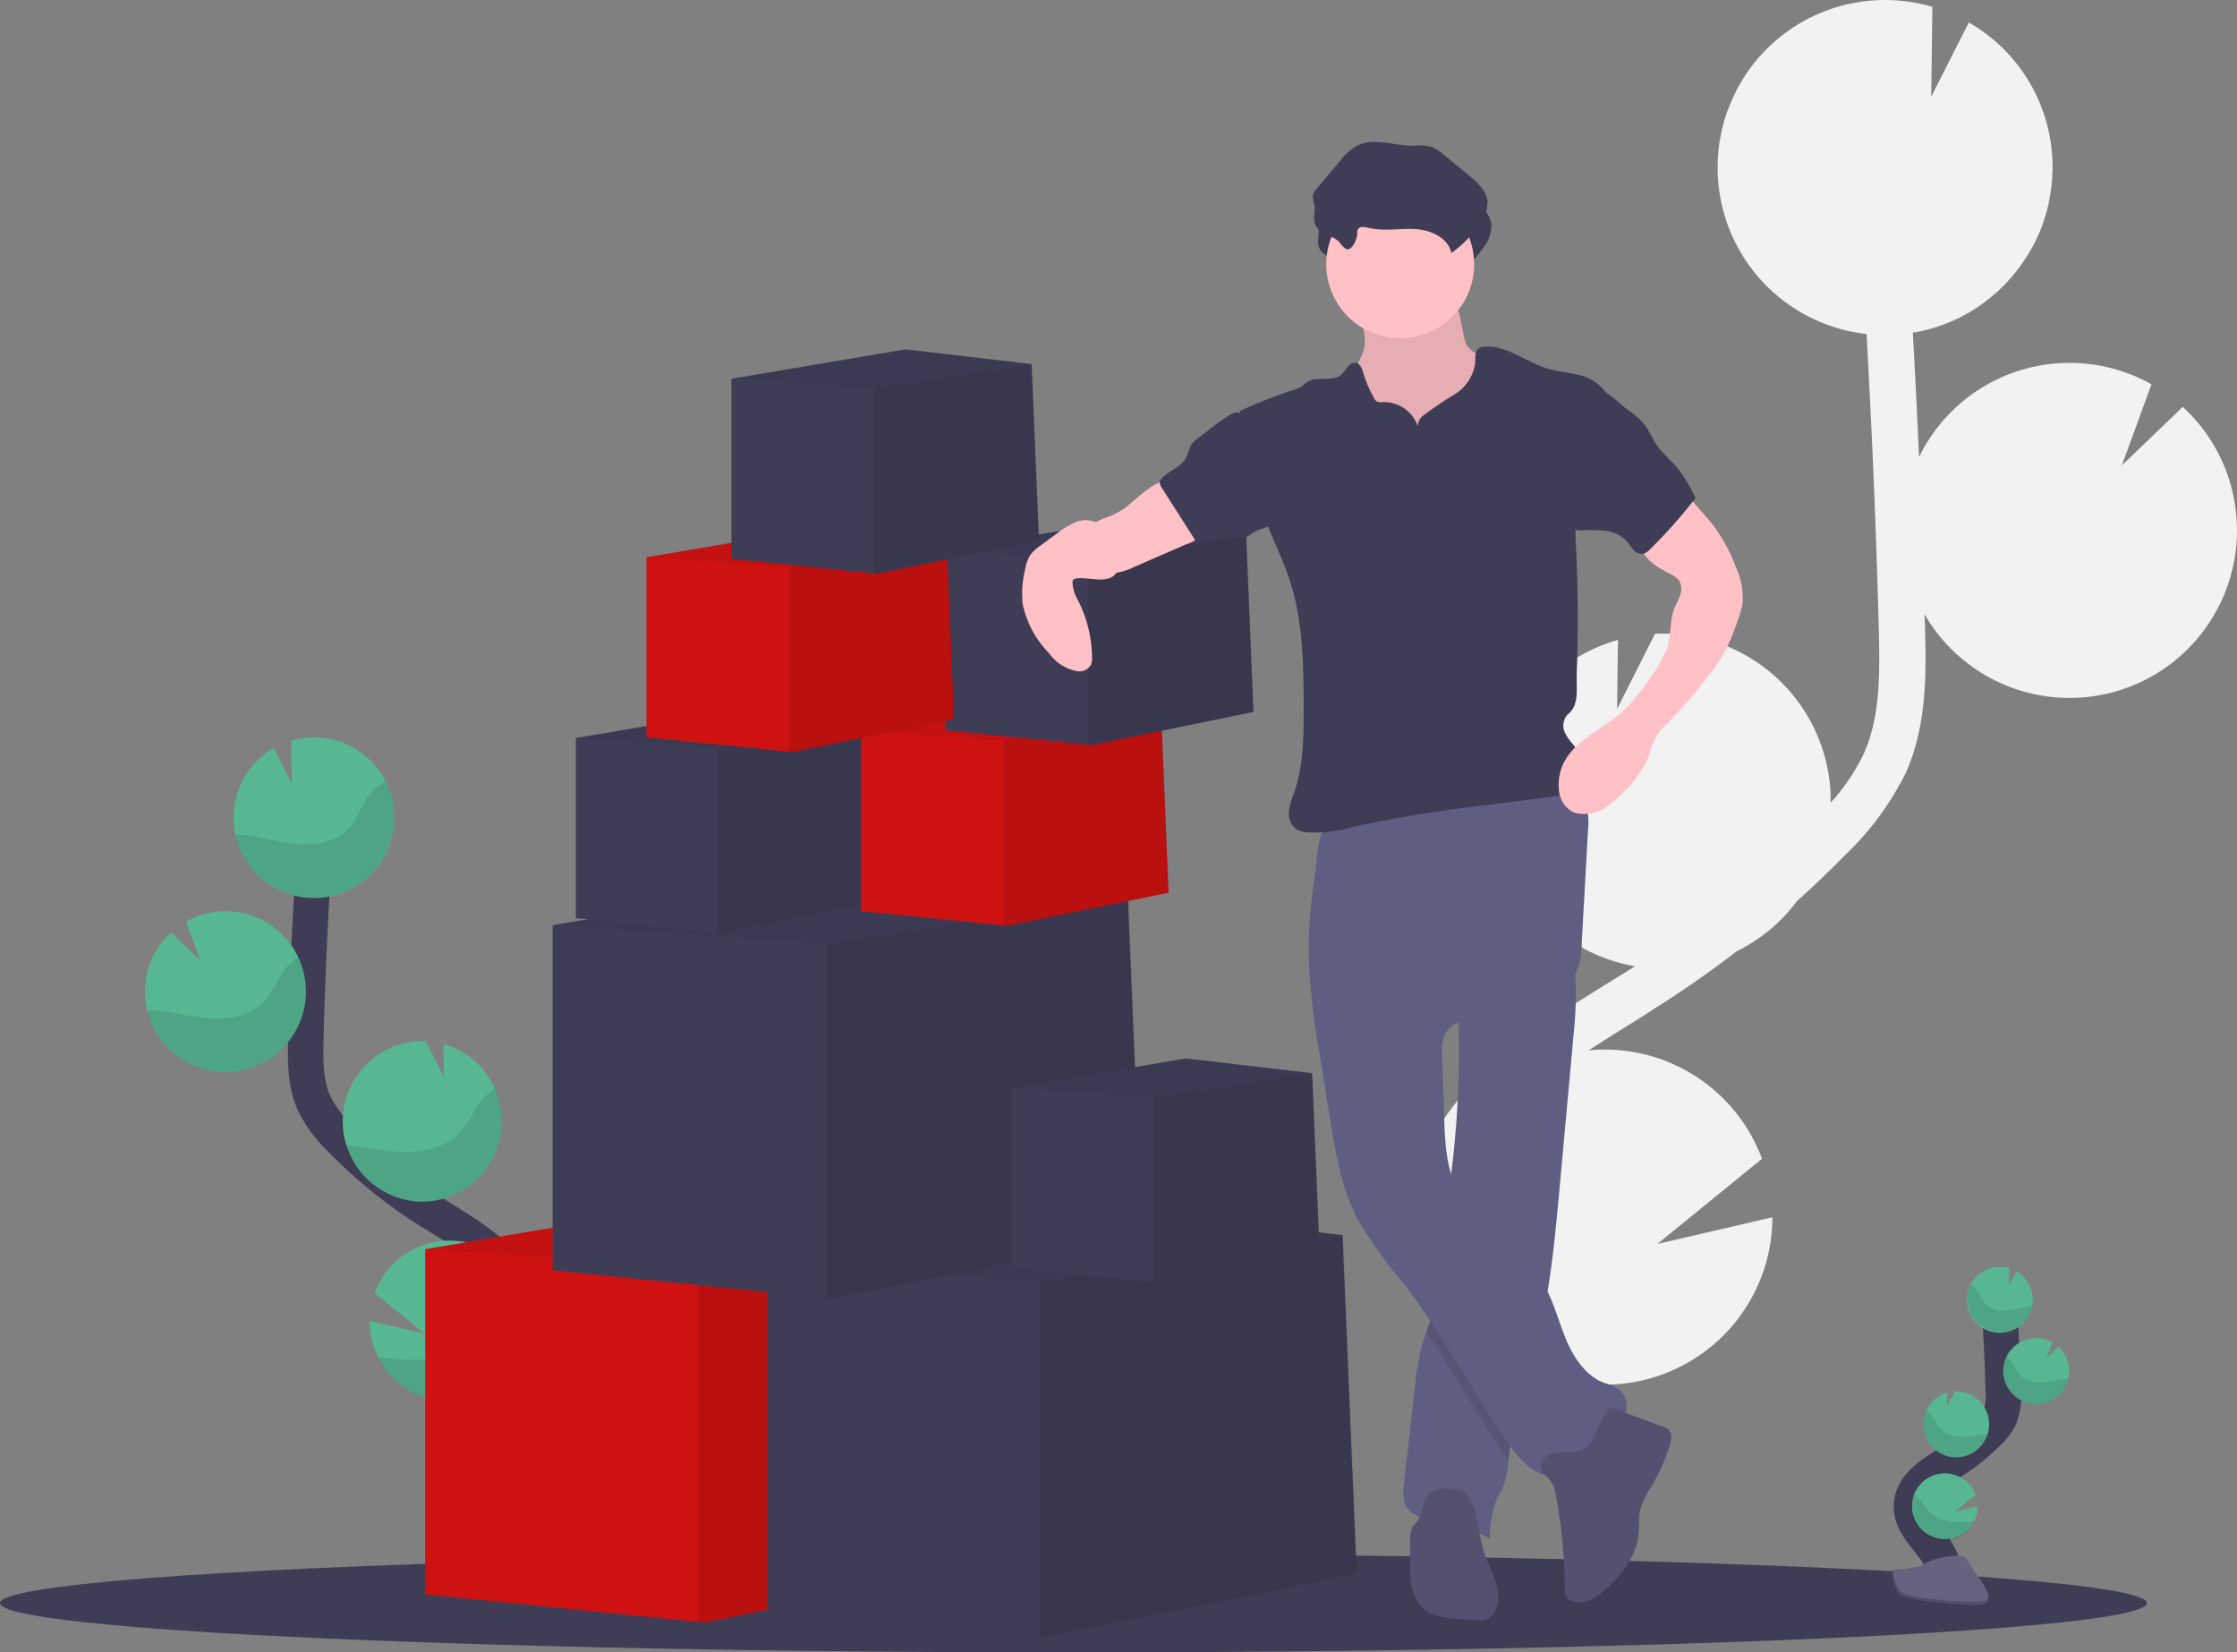 <svg xmlns="http://www.w3.org/2000/svg" width="252.272" height="186.323" viewBox="0 0 252.272 186.323">
  <rect x="0" y="0" width="252.272" height="186.323" fill="#808080" stroke="none"/>
  <g id="supplies-about" transform="translate(0 0.098)">
    <path id="Path_86" data-name="Path 86" d="M745.821,208.625,747.8,207.4c.188-.119.373-.246.564-.365A18.891,18.891,0,0,1,732.695,189.3a18.694,18.694,0,0,1,1.631-8.6,18.922,18.922,0,0,1,12.129-10.463l-.1,7.784,4.276-8.472a.17.17,0,0,1,.053,0,18.888,18.888,0,0,1,19.748,17.988c.016.36,0,.715,0,1.059a22.58,22.58,0,0,0,3.733-5.51c1.811-4.038,1.853-8.61,1.7-14.167-.286-11.014-.76-22.11-1.379-33.174a18.877,18.877,0,0,1-16.772-17.868c-.026-.58-.019-1.149,0-1.716a2.847,2.847,0,0,1,.021-.424c.037-.548.087-1.091.172-1.626a1.547,1.547,0,0,1,.048-.265q.116-.68.278-1.345c.042-.164.082-.331.127-.5a14.314,14.314,0,0,1,.448-1.424c.056-.156.122-.307.18-.461.135-.344.281-.683.434-1.019.082-.177.161-.352.249-.53.021-.045.04-.09.063-.135h0a18.875,18.875,0,0,1,22.176-9.579l-.127,10.13,4.236-8.366a18.771,18.771,0,0,1,9,20.352h.021c-.029.135-.072.265-.1.4-.058.249-.122.5-.191.741-.09.315-.191.625-.294.935-.079.23-.156.466-.244.694-.127.334-.265.659-.418.985-.085.191-.162.384-.265.572q-.363.731-.794,1.43c-.1.162-.209.315-.312.477-.2.312-.405.622-.625.924-.135.185-.281.363-.424.545-.207.265-.418.53-.638.77-.156.177-.315.352-.479.53-.23.244-.469.479-.715.712-.161.156-.326.312-.5.461-.278.246-.569.482-.863.712-.148.117-.291.238-.445.349q-.67.5-1.385.935c-.09.053-.185.1-.265.151-.4.236-.794.455-1.221.662-.177.087-.363.164-.545.246-.341.154-.686.3-1.038.437-.2.077-.413.148-.622.22-.347.119-.7.228-1.059.326-.212.058-.421.117-.635.167-.387.093-.781.169-1.178.236a.135.135,0,0,0-.077.016q.392,7,.7,14.008a18.877,18.877,0,0,1,26.211-8.194l-3.339,9.147,6.868-6.6a18.835,18.835,0,0,1,6.089,13.042,18.491,18.491,0,0,1-.479,5.2,18.88,18.88,0,0,1-34.728,5.144c0,.474.034.95.048,1.424.125,4.9.281,11-2.163,16.452a33.045,33.045,0,0,1-6.955,9.38c-1.713,1.75-3.49,3.442-5.311,5.081a18.888,18.888,0,0,1-6.82,5.671q-4.488,3.458-9.293,6.476l-1.946,1.255c-1.8,1.115-3.64,2.258-5.449,3.442.318-.032.633-.066.956-.079a18.9,18.9,0,0,1,18.6,12.293l-11.8,9.608,12.973-3.01a18.9,18.9,0,0,1-27.079,17.011c.291.365.585.728.876,1.091.58.723,1.157,1.44,1.721,2.152,7.678,9.725,9.817,18.959,6.013,26l-4.623-2.5c3.707-6.852-1.853-15.621-5.515-20.243-.553-.7-1.12-1.4-1.692-2.118-4.906-6.089-10.466-13-10.326-21.48C723.441,222.5,735.856,214.8,745.821,208.625Z" transform="translate(-563.992 -98.18)" fill="#f2f2f2"/>
    <ellipse id="Ellipse_1" data-name="Ellipse 1" cx="121.054" cy="5.56" rx="121.054" ry="5.56" transform="translate(0 175.105)" fill="#3f3d56"/>
    <path id="Path_87" data-name="Path 87" d="M939.3,683.8c.794-1.459-.106-3.246-1.133-4.548s-2.28-2.648-2.253-4.313c.037-2.383,2.565-3.789,4.588-5.052a22.458,22.458,0,0,0,4.117-3.312,6.034,6.034,0,0,0,1.268-1.694,6.916,6.916,0,0,0,.379-3.013q-.132-5.1-.5-10.188" transform="translate(-720.355 -505.209)" fill="none" stroke="#3f3d56" stroke-miterlimit="10" stroke-width="4"/>
    <path id="Path_88" data-name="Path 88" d="M966.983,641.156a3.722,3.722,0,0,0-1.853-3.045l-.831,1.647.024-1.991a3.715,3.715,0,1,0,2.648,3.389Z" transform="translate(-737.739 -494.865)" fill="#57b793"/>
    <path id="Path_89" data-name="Path 89" d="M943.145,730.995a3.707,3.707,0,1,1,.177-2.992L941,729.891l2.552-.593A3.707,3.707,0,0,1,943.145,730.995Z" transform="translate(-720.527 -559.552)" fill="#57b793"/>
    <path id="Path_90" data-name="Path 90" d="M944.868,698.075a3.706,3.706,0,0,1-3.881-3.54,3.654,3.654,0,0,1,.32-1.692,3.722,3.722,0,0,1,2.383-2.06l-.019,1.533.842-1.668h0a3.717,3.717,0,1,1,.347,7.426Z" transform="translate(-724.086 -533.857)" fill="#57b793"/>
    <path id="Path_91" data-name="Path 91" d="M978.94,675.4a3.711,3.711,0,1,1,1.641-6.942l-.657,1.8,1.35-1.3a3.706,3.706,0,0,1,1.2,2.565,3.619,3.619,0,0,1-.1,1.022A3.707,3.707,0,0,1,978.94,675.4Z" transform="translate(-749.137 -517.196)" fill="#57b793"/>
    <path id="Path_92" data-name="Path 92" d="M966.6,647.767c-.858.1-1.692.363-2.552.416a2.777,2.777,0,0,1-2.351-.823,11.753,11.753,0,0,1-.688-1.207,2.648,2.648,0,0,0-.935-.882,3.707,3.707,0,1,0,6.947,2.468C966.876,647.743,966.736,647.753,966.6,647.767Z" transform="translate(-737.854 -500.496)" opacity="0.1"/>
    <path id="Path_93" data-name="Path 93" d="M978.915,681.3a3.707,3.707,0,0,1-3.535-5.3,2.752,2.752,0,0,1,.747.749,11.96,11.96,0,0,0,.736,1.229,3.03,3.03,0,0,0,2.465.86c.9-.042,1.761-.294,2.648-.376.122,0,.249-.021.373-.024a3.707,3.707,0,0,1-3.434,2.857Z" transform="translate(-749.112 -523.09)" opacity="0.1"/>
    <path id="Path_94" data-name="Path 94" d="M944.868,704.182a3.707,3.707,0,0,1-3.881-3.54,3.653,3.653,0,0,1,.32-1.692,3.049,3.049,0,0,1,.794.755c.289.408.469.876.794,1.252a3.432,3.432,0,0,0,2.632.921c.95-.024,1.806-.246,2.722-.315A3.722,3.722,0,0,1,944.868,704.182Z" transform="translate(-724.086 -539.964)" opacity="0.1"/>
    <path id="Path_95" data-name="Path 95" d="M942.866,737.545a3.714,3.714,0,1,1-6.775-3.045,3.856,3.856,0,0,1,.815.728,14.67,14.67,0,0,0,1,1.324,4.624,4.624,0,0,0,3.076,1.08A15.919,15.919,0,0,0,942.866,737.545Z" transform="translate(-720.249 -566.102)" opacity="0.1"/>
    <path id="Path_96" data-name="Path 96" d="M927.54,762.247s2.931-.09,3.815-.72,4.5-1.382,4.731-.371,4.408,5.03,1.1,5.046-7.694-.53-8.576-1.059S927.54,762.247,927.54,762.247Z" transform="translate(-714.202 -585.337)" fill="#656380"/>
    <path id="Path_97" data-name="Path 97" d="M937.241,770.224c-3.309.026-7.694-.53-8.575-1.059-.67-.408-.94-1.877-1.027-2.555h-.1s.185,2.364,1.059,2.912,5.263,1.08,8.576,1.059c.956,0,1.287-.349,1.268-.852C938.318,770.028,937.953,770.219,937.241,770.224Z" transform="translate(-714.202 -589.71)" opacity="0.2"/>
    <path id="Path_98" data-name="Path 98" d="M272.393,524.695c-1.922-3.558.265-7.916,2.764-11.088s5.56-6.471,5.494-10.514c-.1-5.809-6.259-9.237-11.183-12.317a54.616,54.616,0,0,1-10.042-8.072,14.667,14.667,0,0,1-3.087-4.133c-1.017-2.272-.99-4.853-.924-7.342q.318-12.444,1.228-24.84" transform="translate(-220.922 -354.271)" fill="none" stroke="#3f3d56" stroke-miterlimit="10" stroke-width="4"/>
    <path id="Path_99" data-name="Path 99" d="M224.732,420.72a9.057,9.057,0,0,1,4.522-7.413l2.028,4.011-.061-4.856a9.06,9.06,0,1,1-6.489,8.266Z" transform="translate(-198.376 -329.054)" fill="#57b793"/>
    <path id="Path_100" data-name="Path 100" d="M283,639.631a9.055,9.055,0,0,0,17.1-3.707,8.938,8.938,0,0,0-.59-3.675,9.06,9.06,0,0,0-16.944.1l5.658,4.6L282,635.5A8.957,8.957,0,0,0,283,639.631Z" transform="translate(-240.326 -486.657)" fill="#57b793"/>
    <path id="Path_101" data-name="Path 101" d="M278.717,559.531a9.06,9.06,0,0,0,2.873-17.77l.048,3.73-2.039-4.059h-.024a9.061,9.061,0,0,0-.845,18.1Z" transform="translate(-231.583 -424.143)" fill="#57b793"/>
    <path id="Path_102" data-name="Path 102" d="M195.6,504.259a9.06,9.06,0,1,0-4-16.944l1.589,4.387-3.28-3.169a9.018,9.018,0,0,0-2.939,6.254,8.836,8.836,0,0,0,.23,2.494A9.057,9.057,0,0,0,195.6,504.259Z" transform="translate(-170.61 -383.504)" fill="#57b793"/>
    <path id="Path_103" data-name="Path 103" d="M226.485,436.889c2.092.23,4.125.879,6.222,1.009s4.4-.371,5.729-2a28.242,28.242,0,0,0,1.676-2.949,6.428,6.428,0,0,1,2.282-2.147,9.06,9.06,0,1,1-16.944,6.013C225.8,436.829,226.146,436.852,226.485,436.889Z" transform="translate(-198.911 -342.809)" opacity="0.1"/>
    <path id="Path_104" data-name="Path 104" d="M196.3,518.67a9.065,9.065,0,0,0,8.618-12.92,6.7,6.7,0,0,0-1.822,1.822,29.366,29.366,0,0,1-1.8,2.994c-1.411,1.657-3.82,2.2-6.007,2.1s-4.3-.723-6.473-.921c-.3-.026-.609-.048-.913-.056A9.057,9.057,0,0,0,196.3,518.67Z" transform="translate(-171.31 -397.915)" opacity="0.1"/>
    <path id="Path_105" data-name="Path 105" d="M279.8,574.4a9.057,9.057,0,0,0,8.689-12.753,7.326,7.326,0,0,0-1.914,1.853,31.043,31.043,0,0,1-1.967,3.053c-1.528,1.7-4.1,2.3-6.412,2.248-2.242-.048-4.4-.6-6.632-.77A9.065,9.065,0,0,0,279.8,574.4Z" transform="translate(-232.661 -439.015)" opacity="0.1"/>
    <path id="Path_106" data-name="Path 106" d="M285.78,655.741a9.055,9.055,0,0,0,17.1-3.707,8.938,8.938,0,0,0-.59-3.675,9.071,9.071,0,0,0-1.986,1.771,34.83,34.83,0,0,1-2.425,3.219c-1.853,1.816-4.842,2.568-7.5,2.648A38.861,38.861,0,0,1,285.78,655.741Z" transform="translate(-243.102 -502.768)" opacity="0.1"/>
    <path id="Path_107" data-name="Path 107" d="M246.674,549.252,211.726,556.4l-.794-.079-30.712-3.1V514.3l37.6-6.354,27.27,3.177.008.172,0,.085Z" transform="translate(-132.269 -373.539)" fill="#ce1212"/>
    <path id="Path_108" data-name="Path 108" d="M331.962,558.553,297.014,565.7l-.794-.079v-39.9l34.162-5.123Z" transform="translate(-217.461 -382.839)" opacity="0.1"/>
    <path id="Path_109" data-name="Path 109" d="M245.1,511.384l-.011.008-34.154,5.03L180.22,514.3l37.6-6.354,27.27,3.177.008.172Z" transform="translate(-132.271 -373.539)" opacity="0.05"/>
    <path id="Path_110" data-name="Path 110" d="M391.674,555.252,356.726,562.4l-.794-.079-30.712-3.1V520.3l37.6-6.354,27.27,3.177.008.172,0,.085Z" transform="translate(-238.69 -377.95)" fill="#3f3d56"/>
    <path id="Path_111" data-name="Path 111" d="M476.962,564.553,442.014,571.7l-.794-.079v-39.9l34.162-5.123Z" transform="translate(-323.908 -387.251)" opacity="0.1"/>
    <path id="Path_112" data-name="Path 112" d="M390.1,517.384l-.011.008-34.154,5.03L325.22,520.3l37.6-6.354,27.27,3.177.008.172Z" transform="translate(-238.693 -377.95)" opacity="0.05"/>
    <path id="Path_113" data-name="Path 113" d="M300.674,411.252,265.726,418.4l-.794-.079-30.712-3.1V376.3l37.6-6.354,27.27,3.177.008.172,0,.085Z" transform="translate(-171.902 -272.075)" fill="#3f3d56"/>
    <path id="Path_114" data-name="Path 114" d="M385.962,420.553,351.014,427.7l-.794-.079v-39.9l34.162-5.123Z" transform="translate(-257.103 -281.376)" opacity="0.1"/>
    <path id="Path_115" data-name="Path 115" d="M299.1,373.384l-.011.008-34.154,5.03L234.22,376.3l37.6-6.354,27.27,3.177.008.172Z" transform="translate(-171.904 -272.075)" opacity="0.05"/>
    <path id="Path_116" data-name="Path 116" d="M463.9,472.247l-18.239,3.733-.416-.042L429.22,474.32V454.007l19.621-3.317,14.233,1.66.005.09v.042Z" transform="translate(-315.101 -331.439)" fill="#3f3d56"/>
    <path id="Path_117" data-name="Path 117" d="M508.415,477.106l-18.239,3.733-.416-.042V459.974l17.831-2.674Z" transform="translate(-359.583 -336.299)" opacity="0.1"/>
    <path id="Path_118" data-name="Path 118" d="M463.08,452.482l-.005.005-17.826,2.626-16.028-1.107,19.621-3.317,14.233,1.66.005.09Z" transform="translate(-315.103 -331.439)" opacity="0.05"/>
    <path id="Path_119" data-name="Path 119" d="M278.9,323.247l-18.239,3.73-.416-.04L244.22,325.32V305.007l19.621-3.317,14.233,1.66.005.09v.042Z" transform="translate(-179.288 -221.888)" fill="#3f3d56"/>
    <path id="Path_120" data-name="Path 120" d="M323.415,328.107l-18.239,3.73-.416-.04V310.974l17.831-2.674Z" transform="translate(-223.755 -226.747)" opacity="0.1"/>
    <path id="Path_121" data-name="Path 121" d="M278.08,303.482l-.005.005-17.826,2.626-16.028-1.107,19.621-3.317,14.233,1.66.005.09Z" transform="translate(-179.289 -221.888)" opacity="0.05"/>
    <path id="Path_122" data-name="Path 122" d="M399.9,320.247l-18.239,3.73-.416-.04L365.22,322.32V302.007l19.621-3.317,14.233,1.66.005.09v.042Z" transform="translate(-268.117 -219.682)" fill="#ce1212"/>
    <path id="Path_123" data-name="Path 123" d="M444.415,325.106l-18.239,3.73-.416-.04V307.974l17.831-2.674Z" transform="translate(-312.594 -224.542)" opacity="0.1"/>
    <path id="Path_124" data-name="Path 124" d="M399.08,300.482l-.005.005-17.826,2.626-16.028-1.107,19.621-3.317,14.233,1.66.005.09Z" transform="translate(-268.119 -219.682)" opacity="0.05"/>
    <path id="Path_125" data-name="Path 125" d="M435.9,243.247l-18.239,3.73-.416-.04L401.22,245.32V225.007l19.621-3.317,14.233,1.66.005.09v.042Z" transform="translate(-294.546 -163.068)" fill="#3f3d56"/>
    <path id="Path_126" data-name="Path 126" d="M480.415,248.107l-18.239,3.73-.416-.04V230.974l17.831-2.674Z" transform="translate(-339.025 -167.928)" opacity="0.1"/>
    <path id="Path_127" data-name="Path 127" d="M435.08,223.482l-.005.005-17.826,2.626-16.028-1.107,19.621-3.317,14.233,1.66.005.09Z" transform="translate(-294.547 -163.068)" opacity="0.05"/>
    <path id="Path_128" data-name="Path 128" d="M698.226,229.488c-.193,1.721-1.506,3.108-1.994,4.766-.731,2.5.529,5.189,2.266,7.148a15.824,15.824,0,0,0,11.019,5.226,4.741,4.741,0,0,0,1.821-.2,3.955,3.955,0,0,0,1.385-.948,8.855,8.855,0,0,0,2.282-4.954,26.5,26.5,0,0,0,.063-5.536,3.132,3.132,0,0,0-.207-1.117,2.838,2.838,0,0,0-.717-.882,16.684,16.684,0,0,0-3.084-2.242,3.464,3.464,0,0,1-1.292-.988,3.232,3.232,0,0,1-.4-1.183l-.342-1.737a3.405,3.405,0,0,0-.5-1.409,3.465,3.465,0,0,0-2.761-.961l-3.707-.146a17.73,17.73,0,0,0-3.791-.148c-1.059.209-.7,1.178-.511,2.057A14.871,14.871,0,0,1,698.226,229.488Z" transform="translate(-544.299 -190.835)" fill="#ffc0c6"/>
    <path id="Path_129" data-name="Path 129" d="M698.226,229.488c-.193,1.721-1.506,3.108-1.994,4.766-.731,2.5.529,5.189,2.266,7.148a15.824,15.824,0,0,0,11.019,5.226,4.741,4.741,0,0,0,1.821-.2,3.955,3.955,0,0,0,1.385-.948,8.855,8.855,0,0,0,2.282-4.954,26.5,26.5,0,0,0,.063-5.536,3.132,3.132,0,0,0-.207-1.117,2.838,2.838,0,0,0-.717-.882,16.684,16.684,0,0,0-3.084-2.242,3.464,3.464,0,0,1-1.292-.988,3.232,3.232,0,0,1-.4-1.183l-.342-1.737a3.405,3.405,0,0,0-.5-1.409,3.465,3.465,0,0,0-2.761-.961l-3.707-.146a17.73,17.73,0,0,0-3.791-.148c-1.059.209-.7,1.178-.511,2.057A14.871,14.871,0,0,1,698.226,229.488Z" transform="translate(-544.299 -190.835)" opacity="0.1"/>
    <path id="Path_130" data-name="Path 130" d="M739.85,513.533l-1.573,17.241c-.41,4.522-.829,9.063-1.633,13.526-.265,1.538-.6,3.069-.99,4.586-1.075,4.212-2.634,8.329-3.137,12.647-.016.124-.029.265-.042.379a11.343,11.343,0,0,1-.529,2.806c-.265.659-.638,1.26-.911,1.912a12.527,12.527,0,0,0-.68,4.154,17.907,17.907,0,0,0-6.166-2.118,4.567,4.567,0,0,1-2.912-1.059c-.794-.863-.7-2.184-.569-3.344q.625-5.4,1.244-10.8a28.141,28.141,0,0,1,.794-4.586c.143-.5.315-.993.49-1.485.241-.678.484-1.356.667-2.052a24.735,24.735,0,0,0,.524-3.4c.426-3.622.94-7.236,1.39-10.855l.024-.191a111.017,111.017,0,0,0,1.04-16.524c-.021-.818-.056-1.636-.109-2.457-.074-1.189-.183-1.819.794-2.563a18.524,18.524,0,0,1,3.765-1.933c.67-.291,8.046-2.912,8.207-2.335a14.375,14.375,0,0,1,.53,3.765A41.9,41.9,0,0,1,739.85,513.533Z" transform="translate(-562.357 -397.369)" fill="#605d82"/>
    <path id="Path_131" data-name="Path 131" d="M743.837,616.209c-.265,1.538-.6,3.069-.99,4.586-1.075,4.212-2.634,8.329-3.137,12.647-.016.124-.029.265-.042.379-3.288-4.7-6.058-9.748-9.267-14.5.241-.678.485-1.356.667-2.052a24.694,24.694,0,0,0,.551-3.418c.426-3.622.94-7.236,1.39-10.855l.024-.191a11.243,11.243,0,0,0,.794,2.227c2.155,4.379,7.276,6.592,9.78,10.784Q743.731,616.016,743.837,616.209Z" transform="translate(-569.555 -469.278)" opacity="0.1"/>
    <path id="Path_132" data-name="Path 132" d="M680.329,448.789a81.43,81.43,0,0,0,1.231,10.461l1.157,7.148c.633,3.918,1.295,7.914,3.148,11.422a52.719,52.719,0,0,0,5.192,7.22c4.443,5.788,7.781,12.346,11.994,18.3,1.226,1.732,2.976,3.606,5.065,3.243,1.371-.236,2.367-1.379,3.442-2.258,1.271-1.038,2.8-1.8,3.8-3.1s1.2-3.463-.159-4.39a7.319,7.319,0,0,0-1.551-.635c-2.1-.794-3.46-2.849-4.324-4.925s-1.39-4.3-2.542-6.232c-2.5-4.191-7.628-6.4-9.783-10.786-1.207-2.452-1.324-5.3-1.414-8.014l-.236-6.966a5.074,5.074,0,0,1,.265-2.25c.823-1.853,3.312-2.028,5.33-2.264a18.2,18.2,0,0,0,6.532-2.06,6.774,6.774,0,0,0,2.912-2.592,8.327,8.327,0,0,0,.71-3.508l.7-12.626a7.961,7.961,0,0,0-.265-3.227c-.961-2.558-4.191-3.394-6.921-3.272-5.078.228-9.764,2.412-14.562,3.889a37.211,37.211,0,0,1-3.609.94,29.252,29.252,0,0,0-3.4.471c-1.822.614-1.777,4.6-2.033,6.254A52.5,52.5,0,0,0,680.329,448.789Z" transform="translate(-532.723 -340.358)" fill="#605d82"/>
    <path id="Path_133" data-name="Path 133" d="M779.912,705.653a3.236,3.236,0,0,1,.71,1.739,59.345,59.345,0,0,1,1.006,10.514,1.742,1.742,0,0,0,.188.953,1.215,1.215,0,0,0,.5.4c1.295.617,2.8-.244,3.876-1.189,2-1.75,3.691-4.1,3.8-6.757a15.536,15.536,0,0,1,.072-2.049,8.527,8.527,0,0,1,1.273-2.746,23.31,23.31,0,0,0,2.118-4.718c.2-.62.328-1.4-.159-1.829a1.7,1.7,0,0,0-.575-.3L786.87,697.5c-.508-.188-1.769,3.05-1.967,3.4a2.68,2.68,0,0,1-1.959,1.557c-.982.2-2.195-.09-3.132.41C778.223,703.715,779.015,704.75,779.912,705.653Z" transform="translate(-605.162 -538.891)" fill="#535070"/>
    <path id="Path_134" data-name="Path 134" d="M730.171,733.069a1.78,1.78,0,0,0-.445-.564,1.994,1.994,0,0,0-.9-.3c-1.112-.191-2.43-.315-3.2.514-.72.776-.6,2.039-1.2,2.912a9.05,9.05,0,0,0-.614.794,2.981,2.981,0,0,0-.265,1.424c-.032,1.348-.064,2.7.032,4.045a5.645,5.645,0,0,0,.972,3.2c1.133,1.419,3.177,1.623,4.988,1.713l1.469.077a2.913,2.913,0,0,0,1.2-.111,1.973,1.973,0,0,0,1.038-1.141c.765-1.9-.445-3.948-1.191-5.854C731.2,737.575,731.354,735.142,730.171,733.069Z" transform="translate(-564.513 -564.308)" fill="#535070"/>
    <path id="Path_135" data-name="Path 135" d="M688.786,178.852a1.2,1.2,0,0,1,.082-.567c.214-.379.776-.265,1.2-.169,1.7.429,3.5.04,5.253.14s3.73.977,4.083,2.7a12.763,12.763,0,0,0,3.238-3.325,3.99,3.99,0,0,0,.845-2.436c-.1-1.26-1.152-2.2-2.118-3l-2.912-2.383a4.423,4.423,0,0,0-1.308-.831,6.507,6.507,0,0,0-2.118-.119c-2.118,0-4.39-.966-6.277,0a6.7,6.7,0,0,0-1.957,1.779l-2.6,3.082a1.645,1.645,0,0,0-.418.707,3.112,3.112,0,0,0,.188,1.125c.122.688-.175,1.424.053,2.086.379,1.1,1.713,1.252,2.528,1.882.3.233.778,1.03,1.141,1.019C688.322,180.525,688.767,179.36,688.786,178.852Z" transform="translate(-535.293 -149.901)" fill="#3f3d56"/>
    <circle id="Ellipse_2" data-name="Ellipse 2" cx="8.34" cy="8.34" r="8.34" transform="translate(149.565 21.36)" fill="#ffc0c6"/>
    <path id="Path_136" data-name="Path 136" d="M671.071,254.633a4.04,4.04,0,0,0-3.921-2.706,1.178,1.178,0,0,1-.725-.093,1,1,0,0,1-.3-.371,14.759,14.759,0,0,1-1.215-2.875c-.132-.442-.315-.964-.763-1.078a1.023,1.023,0,0,0-.969.424,9.269,9.269,0,0,1-.694.871c-1.059.937-2.912.082-4.022.943-.183.14-.334.32-.53.45a2.408,2.408,0,0,1-.612.265,58.619,58.619,0,0,0-6.322,2.47c.741,4.459,1.5,9,3.235,13.172.826,1.986,1.761,3.932,2.423,5.978,1.467,4.535,1.53,9.388,1.549,14.157,0,3.262,0,6.592-1.059,9.68a9.371,9.371,0,0,0-.6,2.118,2.2,2.2,0,0,0,.747,1.98,2.518,2.518,0,0,0,1.152.405,14.965,14.965,0,0,0,5.473-.635,147.3,147.3,0,0,1,14.662-2.383l8.234-1.059a4.815,4.815,0,0,0,1.7-.442c1.507-.823,1.649-3.09.712-4.53-.448-.691-1.08-1.258-1.459-1.988a1.847,1.847,0,0,1,.241-2.264c1.324-1.033.927-2.947.99-4.62q.265-7.021-.071-14.032a27.481,27.481,0,0,1-.048-2.912,25.7,25.7,0,0,1,.908-4.861l2.5-9.849a5.135,5.135,0,0,0-3.09-1.986c-1.183-.3-2.42-.384-3.587-.747-2.383-.741-4.522-2.621-7.019-2.446a1.284,1.284,0,0,0-.545.132c-.561.32-.474,1.13-.508,1.777a4.916,4.916,0,0,1-2.293,3.466,41.411,41.411,0,0,0-3.556,2.4A1.589,1.589,0,0,0,671.071,254.633Z" transform="translate(-511.187 -206.684)" fill="#3f3d56"/>
    <path id="Path_137" data-name="Path 137" d="M589.69,306.231a9.793,9.793,0,0,1-1.753.9,5.826,5.826,0,0,0-1.681.815,2.661,2.661,0,0,0-.585.723,3.211,3.211,0,0,0,2.96,4.784,6.453,6.453,0,0,0,2.19-.654l5.883-2.56a4.62,4.62,0,0,0,2.542-1.914.461.461,0,0,0,.058-.3.5.5,0,0,0-.244-.265,13.177,13.177,0,0,1-3.423-3.23c-.241-.328-.529-1.1-.879-1.3C593.513,302.538,590.688,305.585,589.69,306.231Z" transform="translate(-462.987 -248.938)" fill="#ffc0c6"/>
    <path id="Path_138" data-name="Path 138" d="M800.532,307l2.168,2.478c.466.53.932,1.059,1.356,1.631a18.975,18.975,0,0,1,2.483,4.678,8.181,8.181,0,0,1,.7,3.868,9.534,9.534,0,0,1-.543,1.967,24.324,24.324,0,0,1-1.475,3.548,20.186,20.186,0,0,1-1.649,2.481,58,58,0,0,1-5.5,6.288,7.074,7.074,0,0,0-1.374,2.912,12.172,12.172,0,0,1-3.381,4.607,9.315,9.315,0,0,1-1.453,1.25,4.713,4.713,0,0,1-2.648.752,2.912,2.912,0,0,1-1.189-.246,3.075,3.075,0,0,1-1.512-2.56,5.481,5.481,0,0,1,.455-2.743c1.244-2.756,4.44-3.95,6.7-5.962a21.863,21.863,0,0,0,3.339-4.125,14.31,14.31,0,0,0,1.687-2.957c.5-1.348.307-2.941.749-4.308.185-.58.53-1.1.718-1.676a1.985,1.985,0,0,0-.1-1.75,2.528,2.528,0,0,0-.982-.72c-1.443-.731-3.058-1.673-3.333-3.27a3.5,3.5,0,0,1,.646-2.5,10.328,10.328,0,0,1,1.819-1.906C798.837,308.173,799.9,307.545,800.532,307Z" transform="translate(-610.718 -251.786)" fill="#ffc0c6"/>
    <path id="Path_139" data-name="Path 139" d="M568.909,321.823a4.013,4.013,0,0,0-1.634-1.946,3.008,3.008,0,0,0-2.383,0,9.034,9.034,0,0,0-2.086,1.26l-1.869,1.379a4.6,4.6,0,0,0-1.109,1.025,4.264,4.264,0,0,0-.577,1.589,11.535,11.535,0,0,0-.294,3.921,11.155,11.155,0,0,0,2.965,5.56,4.952,4.952,0,0,0,3.283,2.057,1.506,1.506,0,0,0,1.451-.731,1.809,1.809,0,0,0,.13-.651,14.511,14.511,0,0,0-1.679-6.788,4.2,4.2,0,0,1-.529-1.824.493.493,0,0,1,.079-.307.514.514,0,0,1,.318-.156c1.342-.265,3.656.778,4.6-.712C570.18,324.513,569.343,322.7,568.909,321.823Z" transform="translate(-443.631 -261.072)" fill="#ffc0c6"/>
    <path id="Path_140" data-name="Path 140" d="M687.14,168.942a1.233,1.233,0,0,1,.085-.567c.214-.381.776-.265,1.2-.169,1.7.429,3.5.04,5.253.14s3.728.977,4.083,2.7A12.848,12.848,0,0,0,701,167.719a4,4,0,0,0,.845-2.438c-.1-1.26-1.154-2.2-2.118-3l-2.912-2.383a4.411,4.411,0,0,0-1.305-.831,6.511,6.511,0,0,0-2.118-.119c-2.118,0-4.39-.966-6.277,0a6.7,6.7,0,0,0-1.957,1.779l-2.605,3.082a1.649,1.649,0,0,0-.416.707,3.111,3.111,0,0,0,.188,1.125c.122.688-.175,1.424.053,2.084.379,1.1,1.713,1.255,2.528,1.885.3.233.778,1.03,1.141,1.019C686.672,170.615,687.116,169.45,687.14,168.942Z" transform="translate(-534.089 -142.615)" fill="#3f3d56"/>
    <path id="Path_141" data-name="Path 141" d="M621.793,276.513a3.457,3.457,0,0,0-.874.813c-.3.463-.368,1.059-.63,1.536-.561,1.043-1.877,1.416-2.7,2.272a.844.844,0,0,0-.265.445.981.981,0,0,0,.22.641l3.956,6.216c1.324.117,2.579-.71,3.9-.6a3.93,3.93,0,0,0,1.467.064,4.266,4.266,0,0,0,.94-.575c.794-.5,1.832-.556,2.491-1.21a3.332,3.332,0,0,0,.707-2.507,9.89,9.89,0,0,0-.236-2.3c-.582-2.383-2.407-4.22-3.55-6.333-.559-1.03-.86-1.631-2.039-.924S622.908,275.7,621.793,276.513Z" transform="translate(-486.535 -227.332)" fill="#3f3d56"/>
    <path id="Path_142" data-name="Path 142" d="M796.744,266.507a9.285,9.285,0,0,1,1.991,1.742c.6.776.943,1.729,1.522,2.523a27.569,27.569,0,0,0,1.959,2.076,15.823,15.823,0,0,1,2.261,3.683,55.23,55.23,0,0,1-5.115,5.772,1.638,1.638,0,0,1-.778.508,1.247,1.247,0,0,1-1.1-.447c-.286-.3-.487-.667-.76-.977a3.905,3.905,0,0,0-2.417-1.168,16.6,16.6,0,0,0-2.74-.04,1.059,1.059,0,0,1-.585-.1.967.967,0,0,1-.318-.365c-1.059-1.822-.728-4.109-.35-6.19l.866-4.766a10.706,10.706,0,0,1,.723-2.648c.328-.7,1.059-1.893,1.964-1.681S795.979,265.956,796.744,266.507Z" transform="translate(-613.278 -220.469)" fill="#3f3d56"/>
    <path id="Path_143" data-name="Path 143" d="M308.9,246.247l-18.239,3.73-.416-.04L274.22,248.32V228.007l19.621-3.317,14.233,1.66.005.09v.042Z" transform="translate(-201.312 -165.274)" fill="#ce1212"/>
    <path id="Path_144" data-name="Path 144" d="M353.415,251.107l-18.239,3.73-.416-.04V233.974l17.831-2.674Z" transform="translate(-245.781 -170.134)" opacity="0.1"/>
    <path id="Path_145" data-name="Path 145" d="M308.08,226.482l-.005.005-17.826,2.626-16.028-1.107,19.621-3.317,14.233,1.66.005.09Z" transform="translate(-201.313 -165.274)" opacity="0.05"/>
    <path id="Path_146" data-name="Path 146" d="M344.9,170.247l-18.239,3.733-.416-.042L310.22,172.32V152.007l19.621-3.317,14.233,1.66.005.09v.042Z" transform="translate(-227.74 -109.395)" fill="#3f3d56"/>
    <path id="Path_147" data-name="Path 147" d="M389.415,175.107l-18.239,3.733-.416-.042V157.974l17.831-2.674Z" transform="translate(-272.213 -114.255)" opacity="0.1"/>
    <path id="Path_148" data-name="Path 148" d="M344.08,150.482l-.005.005-17.826,2.626-16.028-1.107,19.621-3.317,14.233,1.66.005.09Z" transform="translate(-227.741 -109.395)" opacity="0.05"/>
  </g>
</svg>
